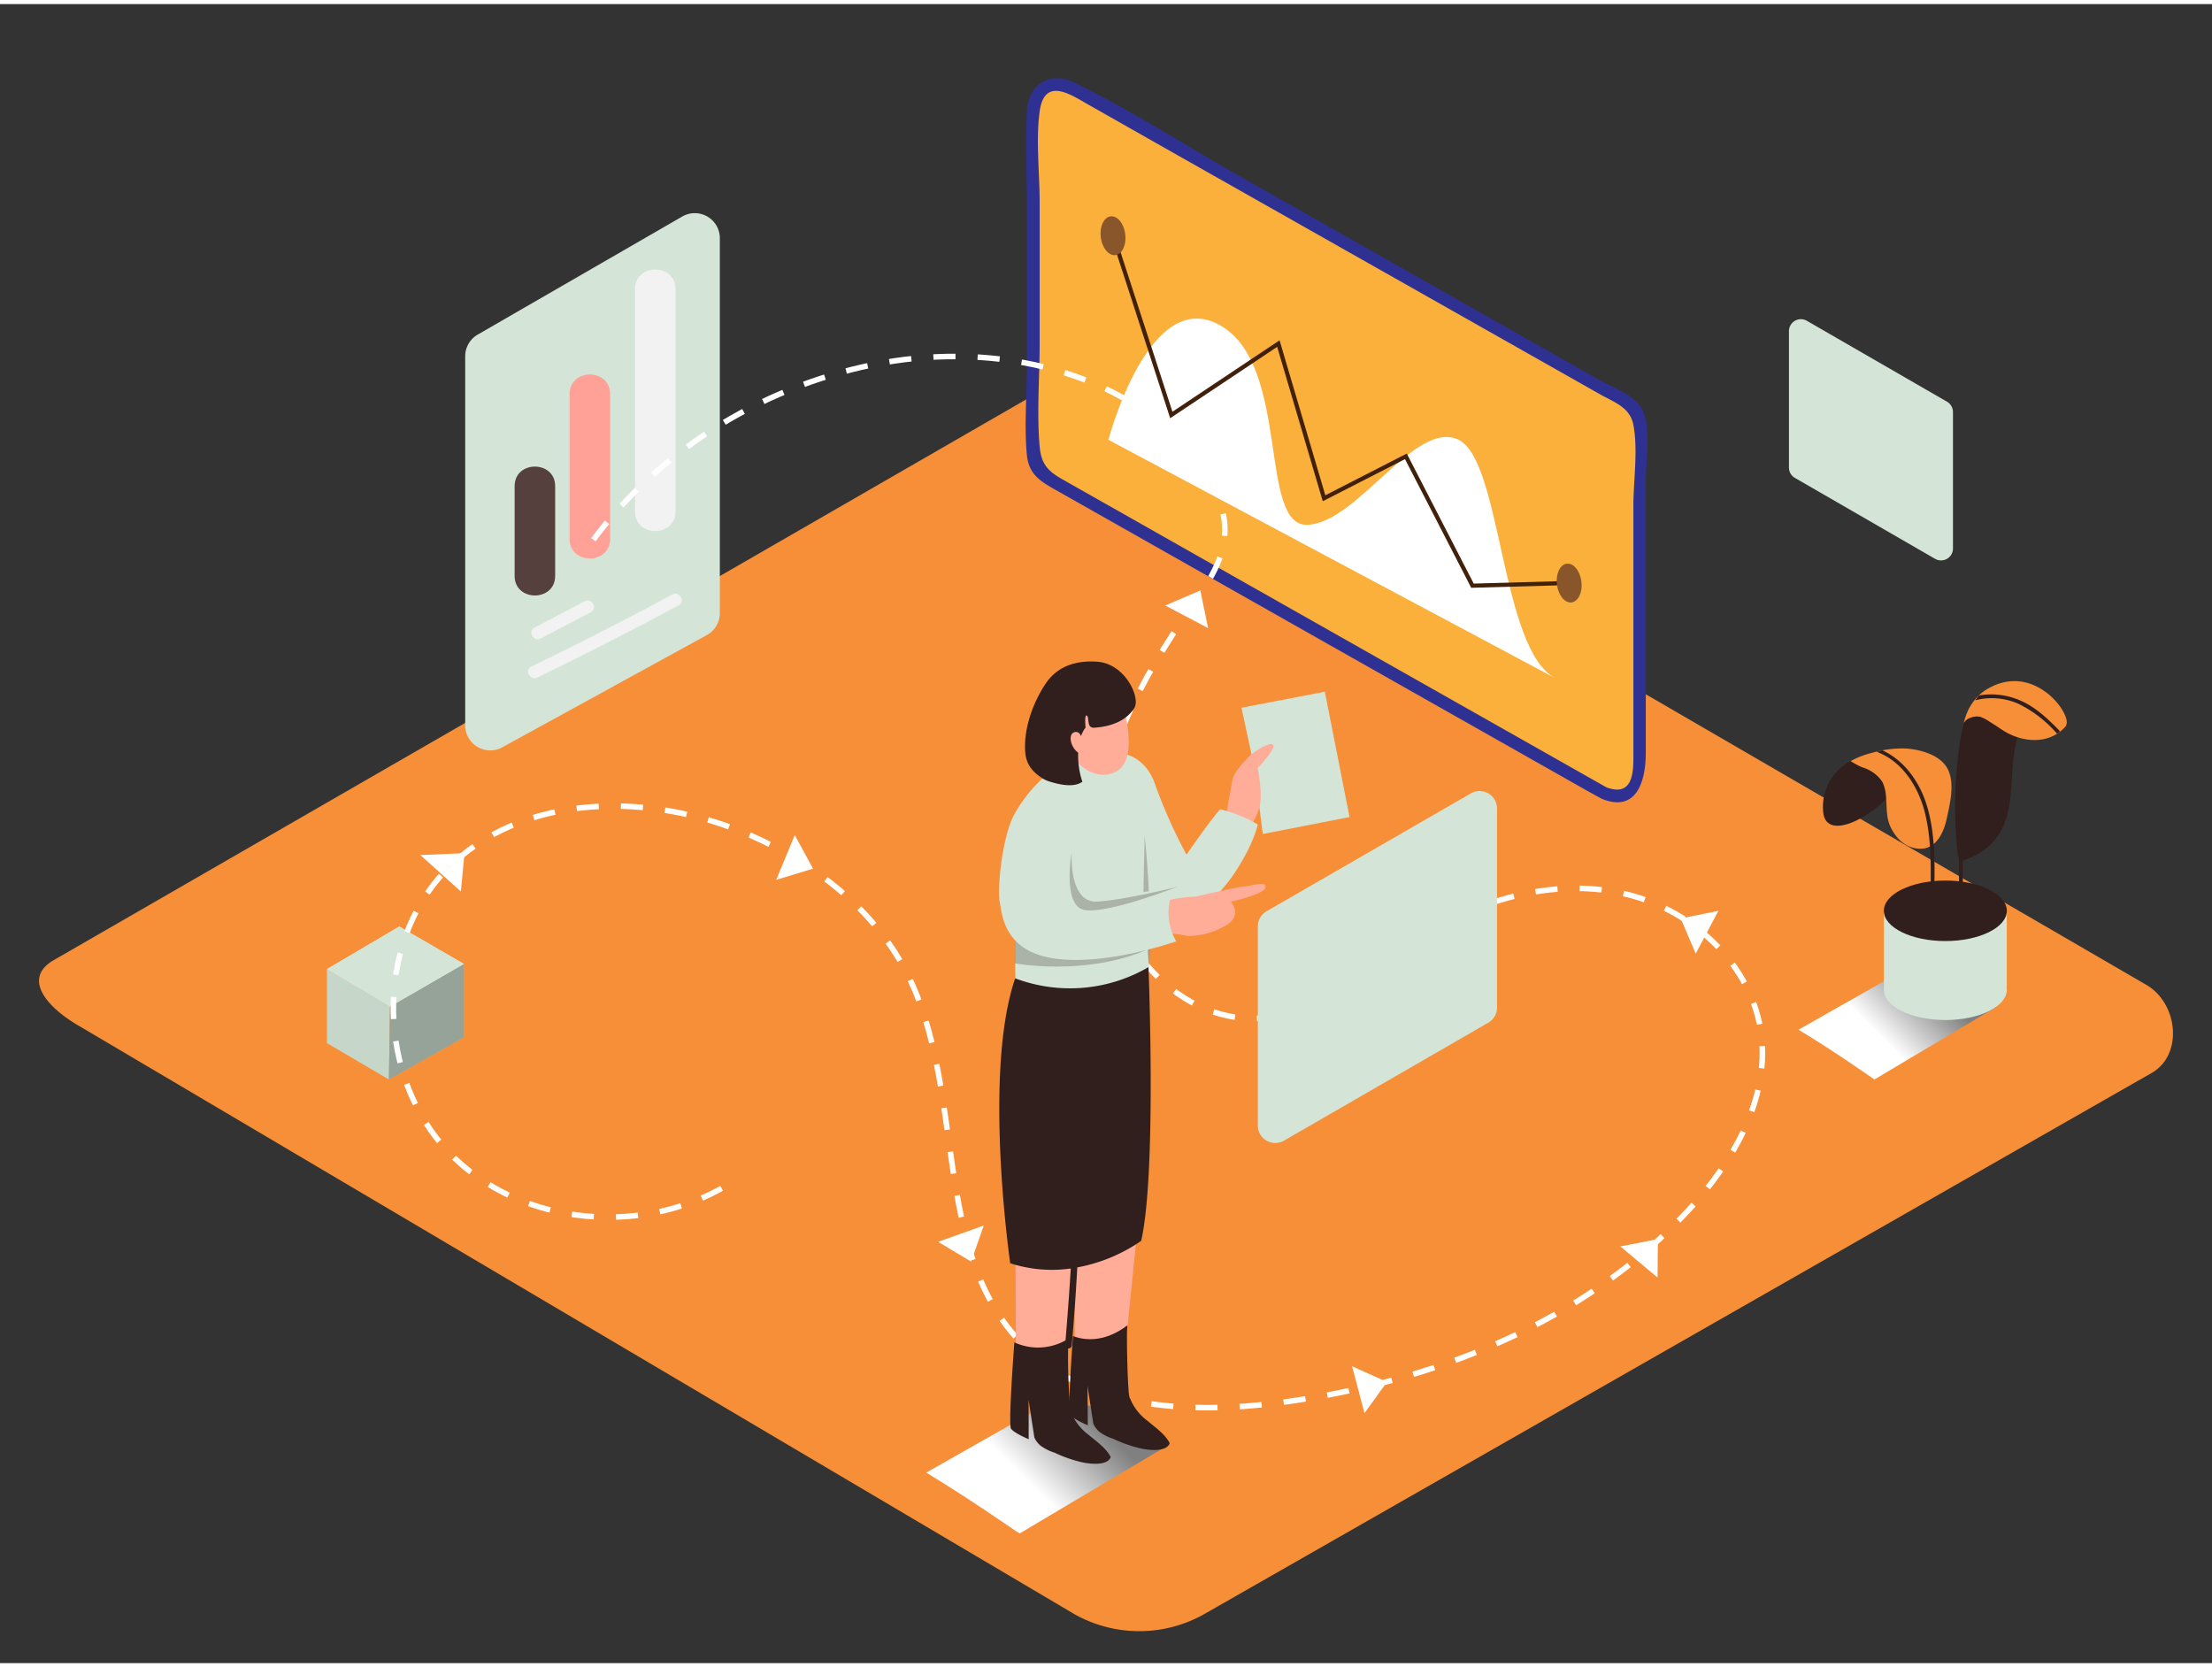 <svg xmlns="http://www.w3.org/2000/svg" xmlns:xlink="http://www.w3.org/1999/xlink" viewBox="0 0 400 300" width="406" height="306" class="illustration styles_illustrationTablet__1DWOa"><rect x="0" y="0" width="400" height="300" fill="#333333" stroke="none"/><defs><linearGradient id="linear-gradient" x1="197.18" y1="255.33" x2="185.59" y2="266.92" gradientUnits="userSpaceOnUse"><stop offset="0" stop-color="gray"></stop><stop offset="1" stop-color="#fff"></stop></linearGradient><linearGradient id="linear-gradient-2" x1="349.32" y1="177.17" x2="339.92" y2="186.57" xlink:href="#linear-gradient"></linearGradient></defs><title>PP</title><g style="isolation: isolate;"><g id="Layer_2" data-name="Layer 2"><path d="M194.28,291.14,14.56,184.93C8.84,181.71,3.93,176.44,9.51,173L189.88,69c2.71-1.68,6.82-2.78,9.57-1.18L388.11,177.34c5.72,3.32,6.75,12.6,1,15.93L218,291A23.9,23.9,0,0,1,194.28,291.14Z" fill="#f78f38"></path><path d="M192.5,251.31c-7.68,4.48-13.18,7.49-25,14.24,8.95,5.44,15.88,10.44,16.89,11l27.11-16.11C209.44,259.38,202.07,256,192.5,251.31Z" fill="url(#linear-gradient)" style="mix-blend-mode: multiply;"></path><path d="M345.53,173.9c-6.24,3.64-10.7,6.08-20.29,11.56,7.26,4.41,12.89,8.47,13.71,9l22-13.08C359.27,180.45,353.3,177.74,345.53,173.9Z" fill="url(#linear-gradient-2)" style="mix-blend-mode: multiply;"></path><path d="M353.16,73.77V98.44a2.16,2.16,0,0,1-3.24,1.87L324.58,85.68a2.16,2.16,0,0,1-1.08-1.87V59.14a2.16,2.16,0,0,1,3.24-1.87L352.08,71.9A2.16,2.16,0,0,1,353.16,73.77Z" fill="#d4e5d7"></path><polyline points="340.66 163.96 340.66 177.71 362.89 177.71 362.89 163.96" fill="#d4e5d7"></polyline><ellipse cx="351.78" cy="163.96" rx="11.12" ry="5.47" fill="#311f1d"></ellipse><ellipse cx="351.78" cy="178.24" rx="11.12" ry="5.47" fill="#d4e5d7"></ellipse><path d="M364.22,132c-2.35-1-5.6-4.15-8.44-4.05a33.23,33.23,0,0,0-1.72,8.44,76.55,76.55,0,0,0-.32,14.08q.1,1.57.26,3.13a2.49,2.49,0,0,0,.25.88q0,5.44,0,10.88a.35.35,0,0,0,.69,0q0-5.23,0-10.47a15.43,15.43,0,0,0,3.18-1.47,10.83,10.83,0,0,0,4.48-5.63c1.8-5,.66-10.57,2.36-15.52C364.72,132.2,364.47,132.11,364.22,132Z" fill="#311f1d"></path><path d="M359.42,123.82a8.71,8.71,0,0,0-3.18,3.25,5.45,5.45,0,0,0-.5,1l-.1.21h0a14.53,14.53,0,0,0-.53,1.72,2.15,2.15,0,0,1,1.18-.93,2.94,2.94,0,0,1,1.86-.17,7.77,7.77,0,0,1,1.7.91c.8.48,1.56,1,2.34,1.52,3.68,2.34,8.59,2.58,11.43-.83,0-.13.07-.27.1-.41C374.14,127.72,367.56,119.09,359.42,123.82Z" fill="#f78f38"></path><path d="M372,131.91l.46-.31a.31.31,0,0,0-.09-.26c-2.23-2.29-4.62-4.53-7.66-5.66a13.13,13.13,0,0,0-6.84-.67c-.25.29-.47.59-.7.89a11.88,11.88,0,0,1,7.87.65,22,22,0,0,1,6.84,5.27A.33.33,0,0,0,372,131.91Z" fill="#311f1d"></path><path d="M334.67,136.89a9.28,9.28,0,0,0-5,8.91c.26,6.56,11.07.16,13.94-5.38s3.32,2.36,3.32,2.36" fill="#311f1d"></path><path d="M344.4,134.6a19.57,19.57,0,0,0-6,.83,14.56,14.56,0,0,0-3.73,1.46,12,12,0,0,0,2.16,1.15,6.57,6.57,0,0,1,3.49,2.5,5,5,0,0,1,.42,1c.66,2.16.09,4.78,1,6.95s2.7,4.09,5.25,4.24c3,.19,4.44-2.74,5-5.27s1.43-6,.46-8.59C351.35,135.83,347.28,134.74,344.4,134.6Z" fill="#f78f38"></path><path d="M348.41,144.84c-1.28-4.14-4-8.05-8-9.89h-.15l-.19.06-.72.19c4.62,1.71,7.52,6.27,8.71,10.93,1.51,6,1,12.4,1,18.49a.32.32,0,0,0,.64,0C349.75,158.11,350.35,151.14,348.41,144.84Z" fill="#311f1d"></path><polygon points="70.33 194.47 83.89 186.85 83.89 173.57 70.53 181.29 70.33 194.47" fill="#d4e5d7"></polygon><polygon points="59.12 174.51 59.12 187.88 70.33 194.47 70.53 181.29 59.12 174.51" fill="#d4e5d7"></polygon><polygon points="59.12 174.51 70.53 181.29 83.89 173.57 72.2 166.8 59.12 174.51" fill="#d4e5d7"></polygon><polygon points="70.33 194.47 83.89 186.85 83.89 173.57 70.53 181.29 70.33 194.47" opacity="0.29"></polygon><polygon points="59.12 174.51 59.12 187.88 70.33 194.47 70.53 181.29 59.12 174.51" opacity="0.07"></polygon><polygon points="59.12 174.51 70.53 181.29 83.89 173.57 72.2 166.8 59.12 174.51" fill="#d4e5d7"></polygon><path d="M90.82,134.4l37-20.3a4.53,4.53,0,0,0,2.35-4V42.33a4.53,4.53,0,0,0-6.79-3.92l-37,21.36a4.53,4.53,0,0,0-2.26,3.92v66.75A4.53,4.53,0,0,0,90.82,134.4Z" fill="#d4e5d7"></path><path d="M93.06,87.17V103.4c0,4.72,7.33,4.72,7.33,0V87.17C100.39,82.46,93.06,82.45,93.06,87.17Z" fill="#56403d"></path><path d="M103,70.52V96.71c0,4.72,7.33,4.72,7.33,0V70.52C110.35,65.81,103,65.8,103,70.52Z" fill="#ffa197"></path><path d="M114.83,51.54V91.75c0,4.72,7.33,4.72,7.33,0V51.54C122.15,46.83,114.83,46.82,114.83,51.54Z" fill="#f2f2f2"></path><path d="M105.71,108l-9.06,4.76c-1.29.68-.15,2.62,1.14,1.95l9.06-4.76C108.13,109.23,107,107.28,105.71,108Z" fill="#f2f2f2"></path><path d="M121.59,106.76Q109,113.54,96.05,119.82c-1.3.63-.16,2.58,1.14,1.95q12.9-6.27,25.54-13.05C124,108,122.87,106.08,121.59,106.76Z" fill="#f2f2f2"></path><path d="M293.81,71.82,194.62,15.69a5.23,5.23,0,0,0-7.81,4.55v61a5.23,5.23,0,0,0,2.66,4.55l99.19,56.13a5.23,5.23,0,0,0,7.81-4.55v-61A5.23,5.23,0,0,0,293.81,71.82Z" fill="#fbb03b"></path><path d="M290.56,141.67l-66.26-37.5L192,85.87c-2.58-1.46-3.75-2.82-4-5.92-.54-6.07,0-12.43,0-18.52V35.79c0-5.28-.71-11.12,0-16.36.86-6.32,5.56-3.09,8.62-1.36l14.1,8,78.65,44.51c2.49,1.41,5.42,2.33,6,5.54.86,4.52,0,10,0,14.63V136.1c0,2.92-.14,7.42-5.06,5.46-1.34-.54-1.93,1.64-.6,2.17,6.42,2.57,7.9-3.56,7.9-8.32V85.89c0-3.49,1.16-9.7-.83-12.9-1.47-2.37-5.22-3.74-7.52-5l-17.32-9.8L224.5,31.3c-10-5.66-19.89-12.07-30.23-17.11-4.46-2.17-8.38.4-8.58,5.24-.26,6,0,12.14,0,18.17V65.53c0,5.25-.49,10.77,0,16,.35,3.71,2.74,4.92,5.59,6.54l14.43,8.17,81.88,46.34,1.84,1A1.13,1.13,0,0,0,290.56,141.67Z" fill="#2e3192"></path><path d="M200.44,78.79s7.32-28,20.19-20.71,6.81,36.59,15.9,36.08S256,75,263.77,78.79s7.57,37.74,17.41,43.07" fill="#fff"></path><polyline points="201.27 41.88 211.81 74.3 231.17 61.39 239.43 89.36 254.23 81.78 266.27 105.17 283.76 104.68" fill="none" stroke="#42210b" stroke-miterlimit="10" stroke-width="0.75"></polyline><ellipse cx="283.76" cy="104.68" rx="2.23" ry="3.53" transform="translate(-10.67 35.48) rotate(-7.02)" fill="#89562c"></ellipse><ellipse cx="201.27" cy="41.88" rx="2.23" ry="3.53" transform="translate(-3.61 24.92) rotate(-7.02)" fill="#89562c"></ellipse><path d="M107.3,96.86c12.49-16.82,31.76-28.28,52.39-32,20.42-3.64,43.74,1.24,56.57,17.54,3.13,4,5.62,8.82,5.19,13.85-.41,4.84-3.4,9-6.18,13-9,12.86-17,27.5-16.4,43.16s13.09,31.73,28.75,31c11.66-.57,20.84-9.57,30.83-15.61,10.66-6.45,23.67-9.77,35.78-6.81S317,174,318.5,186.39c1.43,11.71-5.12,23-13.13,31.66-18.86,20.4-46.32,31.22-73.87,34.84-16.34,2.15-34.88,1.23-46.49-10.45-16.81-16.92-10.16-46.09-21.07-67.3-5.82-11.32-16.44-19.63-28.09-24.77-18.07-8-41.56-7.91-55.27,6.32-13,13.52-12.39,37.44.63,51s36,15.39,51.66,5" fill="none" stroke="#fff" stroke-miterlimit="10" stroke-dasharray="4 4"></path><polyline points="226.86 138.23 224.5 127.24 239.57 124.34 244.04 147.01 228.35 150.07" fill="#d4e5d7"></polyline><path d="M221.86,145.93s.77-4.64,1.08-5.9,2.34-3.48,3.32-4.31c1.16-1,3.95-2.6,4-1.58s-2.82,4-2.82,4,.95,4.74.32,7a10.52,10.52,0,0,1-1.78,3.66" fill="#ffac99"></path><path d="M220.62,145.6c-2.24,2.62-6.06,8.21-6.06,8.21a90.74,90.74,0,0,1-5.62-12.54c-1.9-5.75-6.51-5.82-6.51-5.82l3.18,25.79A8.54,8.54,0,0,0,215.86,164c5.45-2.06,10.59-11.36,11.59-15.64A24,24,0,0,0,220.62,145.6Z" fill="#d4e5d7"></path><polyline points="206.72 211.41 202.91 248.78 194.38 243.24 194.16 200.07" fill="#ffac99"></polyline><path d="M211.43,260.07c-.84-1.56-2.61-2.76-3.93-3.89a9.37,9.37,0,0,1-3.27-4.37c-.33-.92-.6-12.82-.32-12.8l-.18,0c-2.84,2.17-6.38,3.11-9.71,1.84-.44,6.17-.86,13.74-.51,14.23.59.83,3.2,1.91,3.2,1.91l-.05-7.08,1.05,6.81a4.26,4.26,0,0,0,1.09,1.45,8.55,8.55,0,0,0,2.53,1.27,24.28,24.28,0,0,0,5.27,1.81c1.29.23,4.31.6,4.91-1Z" fill="#311f1d"></path><polyline points="196.07 213.92 192.26 251.29 183.71 242.5 183.51 202.58" fill="#ffac99"></polyline><path d="M193.81,242.53q.61-7,1-14.09a29.64,29.64,0,0,0,11.55-4.8c2.83-12.34,1.32-49.52,1.32-49.52l-24.11,2.08c-5.88,17.15-.89,51.49-.89,51.49a24.37,24.37,0,0,0,10.95.95q-.4,6.5-.95,13a10.23,10.23,0,0,1-9.25.36c-.48,6.35-1,15.07-.61,15.6.59.83,3.2,1.91,3.2,1.91L186,252.4l1.05,6.81a4.26,4.26,0,0,0,1.09,1.45,8.55,8.55,0,0,0,2.53,1.27,24.28,24.28,0,0,0,5.27,1.81c1.29.23,4.31.6,4.91-1l-.07-.14c-.84-1.56-2.61-2.76-3.93-3.89a9.37,9.37,0,0,1-3.27-4.37,103.4,103.4,0,0,1-.43-11.24A.61.61,0,0,0,193.81,242.53Z" fill="#311f1d"></path><path d="M207.75,150.9c-.28-7.47-.56-18.44-11-16a1.27,1.27,0,0,1-.67,0,21.87,21.87,0,0,0-8.34,6.21c-5.07,6.44-4.11,35.08-4.11,35.08a28.14,28.14,0,0,0,24.11-2.08C207.83,166.37,208,158.63,207.75,150.9Z" fill="#d4e5d7"></path><path d="M202.18,123.81s4.62,12.47-.41,15c-4.22,2.1-8.07-2.18-9.15-5-1.27-3.35.77-8,3.09-10.66C197.78,120.74,201,120.44,202.18,123.81Z" fill="#ffac99"></path><path d="M198.53,118.93c-3.75-.32-7.22.72-9.35,3.82-2.37,3.46-4.12,8.3-3.78,12.55.18,2.25,1.32,3.53,3.13,4.73a6.72,6.72,0,0,0,1.36.59c1.7.51,4.26,1.12,5.84,0-1.14-3.3-1.07-7.75.57-9.77,0,0-.24-2.55.25-2.18s-.12,2.26,1.32,2.18,5.36-.53,7.24-3.55C206.29,125.47,203.53,119.36,198.53,118.93Z" fill="#311f1d"></path><path d="M195.78,133.37s-.24-2.13-1.53-1.7-.51,3.22,1.1,3.9" fill="#ffac99"></path><path d="M207,150.43s1.45,13.24.76,23.68c0,0-1-11.47-1-12.92S207,150.43,207,150.43Z" fill="#311f1d" opacity="0.25"></path><path d="M183.51,168.69v4.77s12.43,2.36,23.77-2.39Z" fill="#311f1d" opacity="0.25"></path><path d="M225,159.56c-1.39.14-6.82,1.38-8.84,1.84a24.82,24.82,0,0,0-8.71,1.88c-3,1.28-3.48,1.6-3.59,4.76a.66.66,0,0,0,.83.62,22.78,22.78,0,0,1,10.09-.15.63.63,0,0,0,.37,0A13.42,13.42,0,0,0,222,166.4c2.64-1.72.6-4.1.6-4.1s5.86-1.26,6.23-2.52S226.68,159.38,225,159.56Z" fill="#ffac99"></path><path d="M212.37,159.68l-16.07,2.58L188.53,140a26.85,26.85,0,0,0-5,6.32c-2.31,4-3.22,13.7-2.76,15.92s.55,9.73,11.5,10.52c7.36.53,15.74-1.73,20.44-3.27A10.42,10.42,0,0,1,212.37,159.68Z" fill="#d4e5d7"></path><path d="M193.81,153.29s-.7,9.37,4.69,9S213,159.59,213,159.59s-12.79,5-16.89,4.22S193.81,153.29,193.81,153.29Z" fill="#311f1d" opacity="0.25"></path><path d="M227.46,166.79v36a3.15,3.15,0,0,0,4.73,2.73l36.94-21.33a3.15,3.15,0,0,0,1.58-2.73v-36a3.15,3.15,0,0,0-4.73-2.73L229,164.06A3.15,3.15,0,0,0,227.46,166.79Z" fill="#d4e5d7"></path><polygon points="76.01 153.88 84 153.54 83.34 160.47 76.01 153.88" fill="#fff"></polygon><polygon points="143.72 150.26 147.02 156.34 140.36 158.36 143.72 150.26" fill="#fff"></polygon><polygon points="177.9 220.87 175.61 227.39 169.64 223.82 177.9 220.87" fill="#fff"></polygon><polygon points="244.5 246.32 250.81 249.16 246.74 254.8 244.5 246.32" fill="#fff"></polygon><polygon points="293.01 224.65 299.8 223.32 299.74 230.28 293.01 224.65" fill="#fff"></polygon><polygon points="306.64 171.71 303.93 165.35 310.74 163.96 306.64 171.71" fill="#fff"></polygon><polygon points="210.71 108.75 217.06 106.03 218.46 112.84 210.71 108.75" fill="#fff"></polygon></g></g></svg>